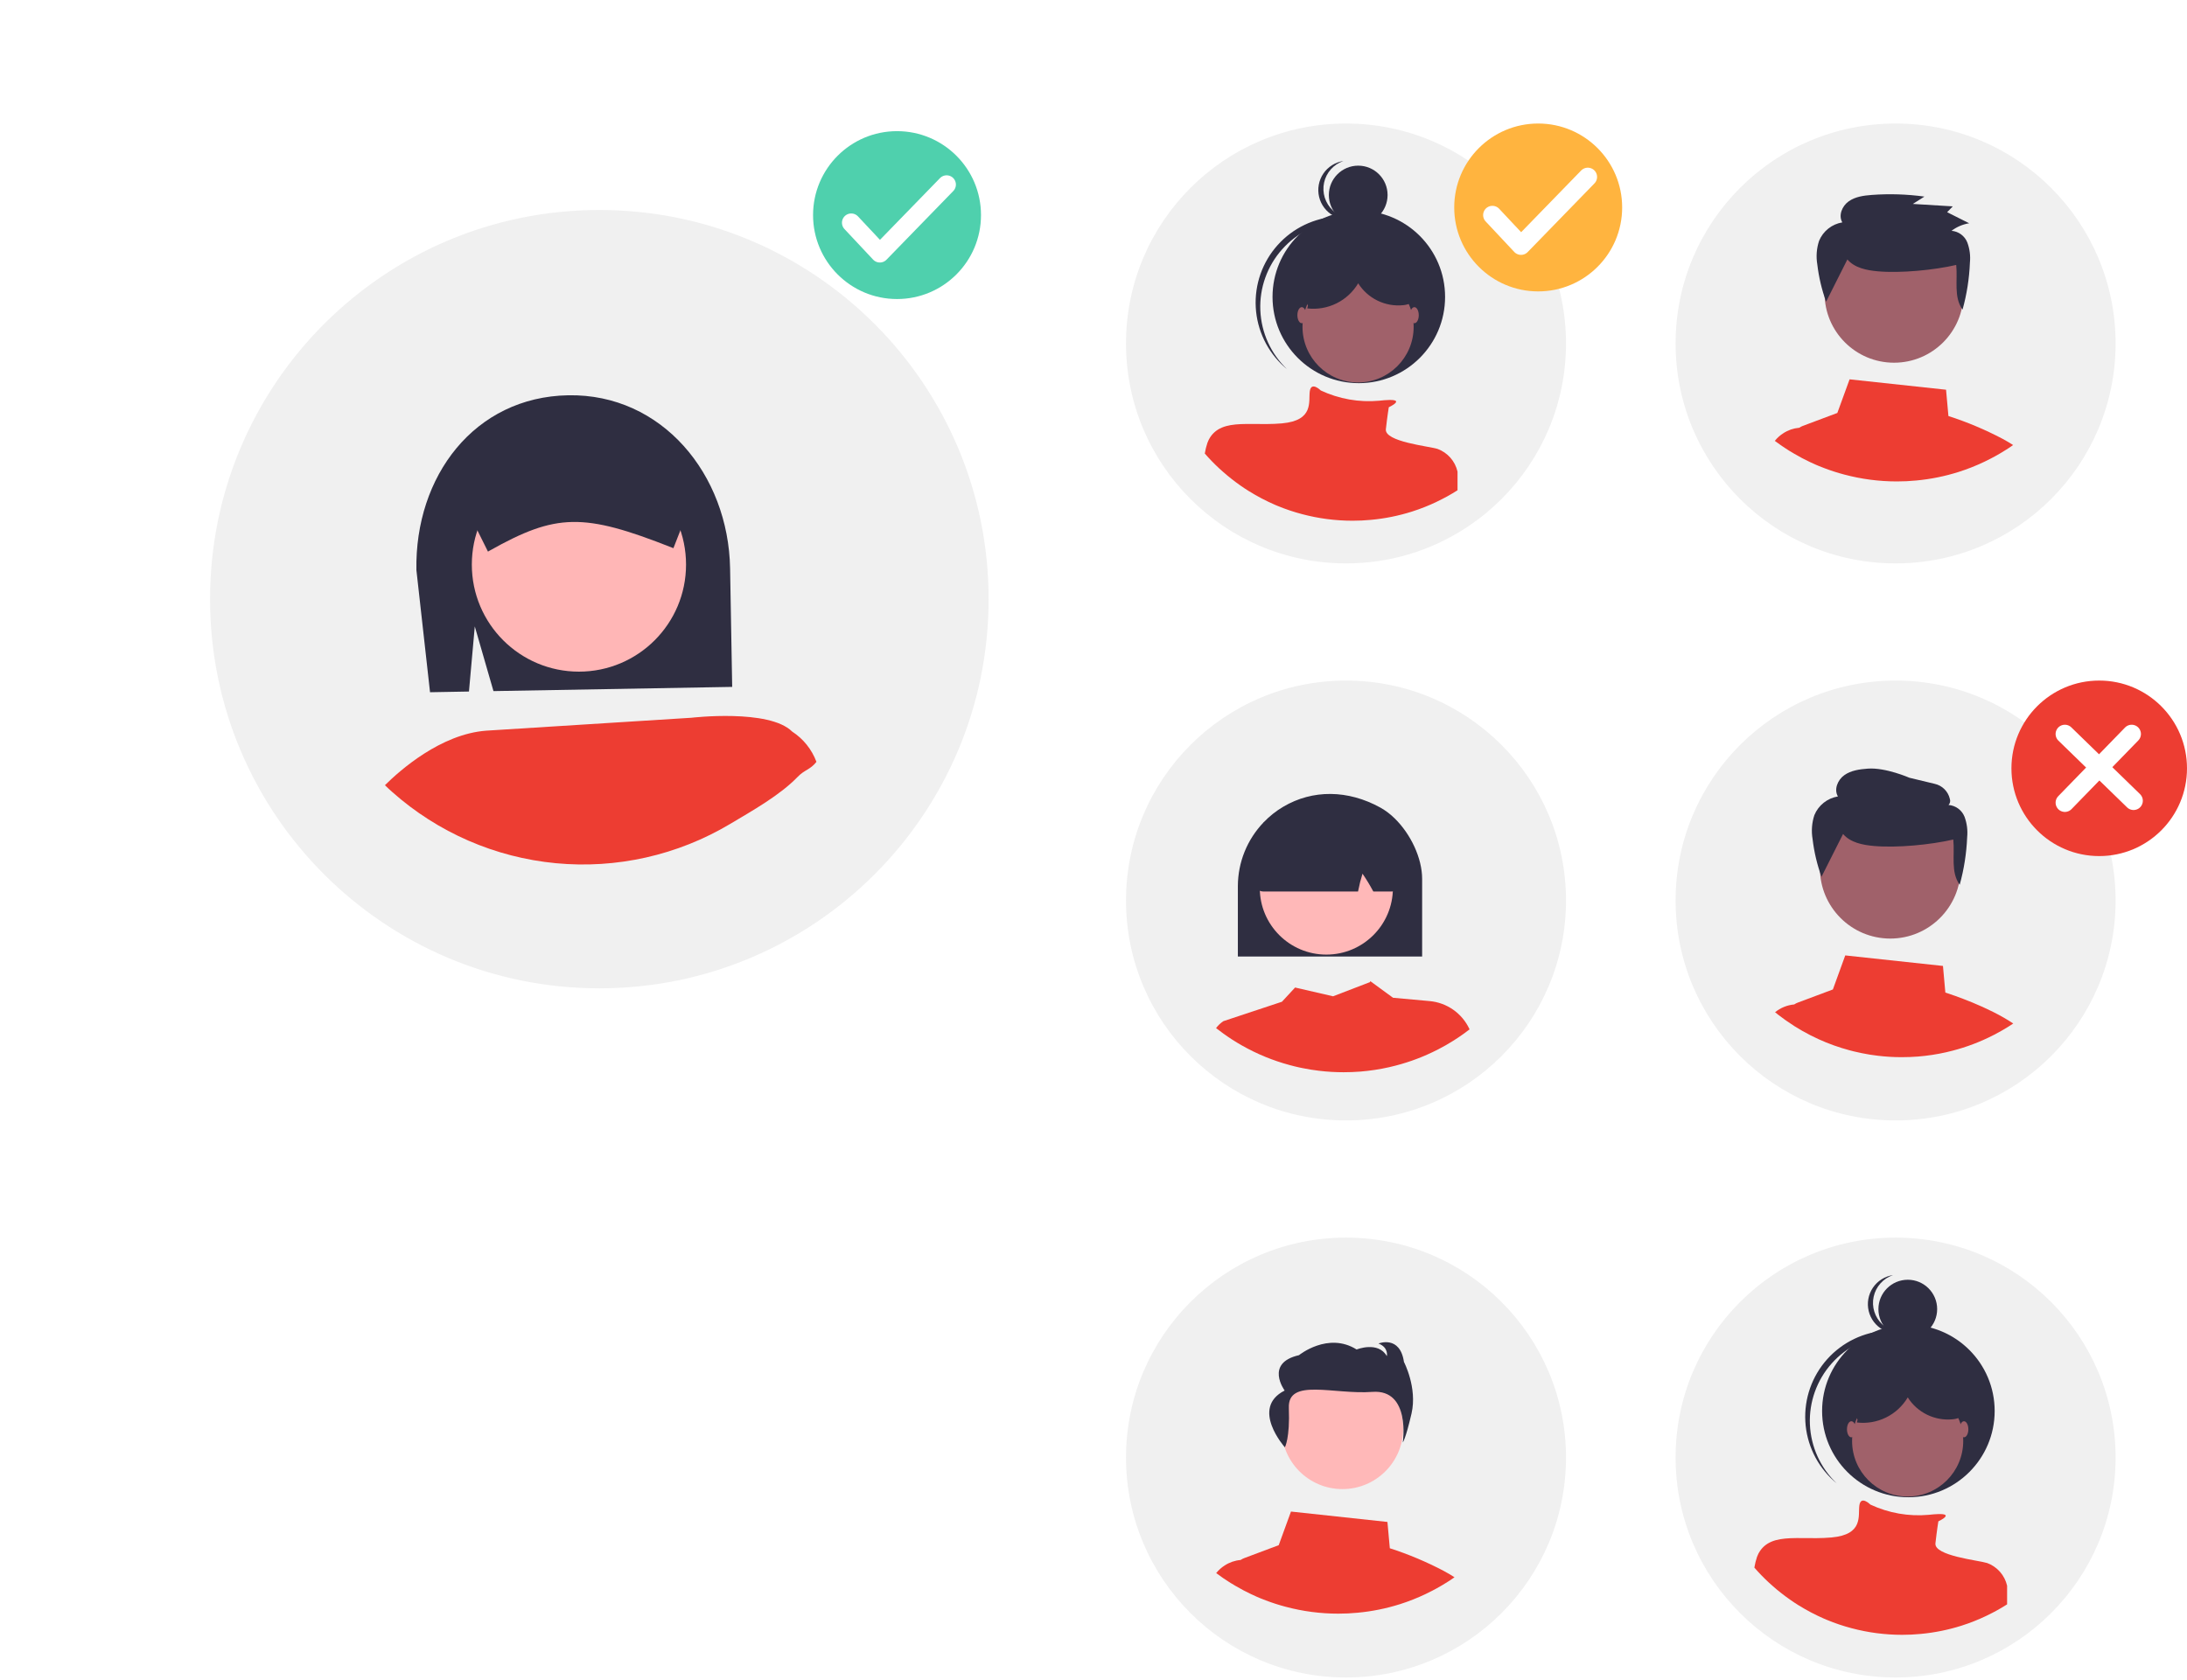 <svg width="354" height="272" viewBox="0 0 354 272" fill="none" xmlns="http://www.w3.org/2000/svg">
<path d="M306.832 91.22C326.499 91.22 342.442 75.277 342.442 55.61C342.442 35.943 326.499 20 306.832 20C287.165 20 271.222 35.943 271.222 55.61C271.222 75.277 287.165 91.22 306.832 91.22Z" fill="#F0F0F0"/>
<path d="M324.137 71.044C321.331 69.565 318.402 68.333 315.383 67.36L314.998 63.101L299.385 61.419L297.401 66.863L291.798 68.965C291.597 69.041 291.406 69.141 291.229 69.261H291.223C290.306 69.339 289.422 69.644 288.653 70.15C288.131 70.483 287.667 70.899 287.279 71.382C288.037 71.956 288.824 72.489 289.636 72.999L289.672 73.016C289.903 73.159 290.14 73.301 290.376 73.437C290.803 73.692 291.241 73.934 291.679 74.165L291.958 74.308C292.597 74.639 293.249 74.953 293.918 75.243C294.054 75.303 294.203 75.362 294.339 75.421C294.351 75.427 294.357 75.427 294.368 75.433C294.682 75.563 294.996 75.688 295.316 75.806C296.367 76.207 297.438 76.551 298.526 76.837C301.303 77.577 304.164 77.951 307.037 77.95C308.086 77.95 309.122 77.903 310.147 77.802C312.488 77.586 314.8 77.12 317.041 76.41C317.047 76.41 317.053 76.404 317.059 76.404C318.475 75.953 319.859 75.405 321.199 74.764C321.205 74.758 321.217 74.758 321.223 74.752C321.525 74.61 321.815 74.456 322.111 74.308L322.253 74.237C322.491 74.112 322.728 73.988 322.965 73.858C323.557 73.532 324.137 73.188 324.711 72.821C324.871 72.726 325.025 72.626 325.185 72.519C325.41 72.371 325.635 72.217 325.855 72.057C325.304 71.701 324.729 71.364 324.137 71.044Z" fill="#ED3D32"/>
<path d="M306.58 58.727C312.79 58.727 317.824 53.693 317.824 47.483C317.824 41.272 312.79 36.238 306.58 36.238C300.37 36.238 295.335 41.272 295.335 47.483C295.335 53.693 300.37 58.727 306.58 58.727Z" fill="#A0616A"/>
<path d="M299.029 42.006C300.193 43.383 302.163 43.772 303.98 43.931C307.671 44.255 313.037 43.73 316.644 42.897C316.901 45.392 316.199 48.082 317.669 50.134C318.357 47.65 318.758 45.094 318.862 42.518C318.972 41.413 318.828 40.297 318.44 39.256C318.233 38.734 317.884 38.281 317.432 37.948C316.98 37.615 316.444 37.415 315.885 37.372C316.722 36.736 317.704 36.317 318.742 36.15L315.172 34.356L316.088 33.415L309.624 33.019L311.497 31.83C308.679 31.442 305.828 31.352 302.992 31.561C301.674 31.658 300.297 31.844 299.23 32.607C298.163 33.37 297.546 34.887 298.208 36.007C297.379 36.144 296.598 36.489 295.939 37.012C295.281 37.534 294.767 38.216 294.446 38.993C294.039 40.228 293.941 41.543 294.16 42.825C294.403 44.88 294.881 46.901 295.584 48.849L299.029 42.006Z" fill="#2F2E41"/>
<path d="M217.872 181.413C237.539 181.413 253.482 165.47 253.482 145.803C253.482 126.136 237.539 110.193 217.872 110.193C198.205 110.193 182.262 126.136 182.262 145.803C182.262 165.47 198.205 181.413 217.872 181.413Z" fill="#F0F0F0"/>
<path d="M231.413 162.089L225.486 161.55L221.94 158.96C221.94 158.955 221.938 158.95 221.935 158.946L221.926 158.951L221.784 158.846L221.766 159.01L215.78 161.312L209.63 159.893L207.502 162.195L198.025 165.339C197.569 165.643 197.168 166.022 196.839 166.46L196.84 166.466C197.238 166.778 197.647 167.085 198.061 167.376C199 168.054 199.977 168.681 200.985 169.252C203.439 170.651 206.063 171.73 208.792 172.46C209.039 172.528 209.287 172.592 209.534 172.652C209.964 172.757 210.398 172.858 210.833 172.94C211.712 173.123 212.601 173.267 213.501 173.37C214.824 173.531 216.155 173.61 217.487 173.608C218.398 173.608 219.299 173.573 220.192 173.503C221.759 173.377 223.316 173.14 224.85 172.794C224.905 172.78 224.96 172.771 225.015 172.753C227.365 172.214 229.648 171.419 231.824 170.382C232.158 170.222 232.492 170.057 232.822 169.888C233.632 169.471 234.419 169.023 235.183 168.542C235.76 168.186 236.323 167.806 236.872 167.412C237.211 167.17 237.545 166.923 237.874 166.666L237.838 166.59C237.253 165.345 236.353 164.274 235.225 163.484C234.098 162.694 232.784 162.213 231.413 162.089Z" fill="#ED3D32"/>
<path d="M225.751 132.509C225.06 131.824 224.28 131.235 223.431 130.757C218.192 127.865 212.467 127.814 207.726 130.615C206.547 131.309 205.471 132.164 204.527 133.155C201.867 135.931 200.377 139.624 200.367 143.469V154.873H230.195V142.303C230.195 138.934 228.342 135.036 225.751 132.509Z" fill="#2F2E41"/>
<path d="M214.69 154.562C220.639 154.562 225.463 149.739 225.463 143.789C225.463 137.84 220.639 133.017 214.69 133.017C208.74 133.017 203.917 137.84 203.917 143.789C203.917 149.739 208.74 154.562 214.69 154.562Z" fill="#FFB8B8"/>
<path d="M225.742 134.011C225.72 133.781 225.639 133.562 225.506 133.373C225.374 133.185 225.195 133.034 224.987 132.935C218.246 129.787 211.409 129.869 204.678 133.182H204.554L204.513 133.352C203.186 143.575 203.373 143.799 203.456 143.891C203.586 144.039 203.747 144.156 203.927 144.234C204.093 144.307 204.272 144.344 204.453 144.344H219.82L219.857 144.17C220.035 143.255 220.264 142.35 220.543 141.461C221.156 142.354 221.719 143.28 222.232 144.234L222.296 144.344H225.284C225.341 144.344 225.398 144.339 225.454 144.33C225.762 144.293 226.047 144.145 226.254 143.914C226.337 143.827 226.529 143.616 225.742 134.011Z" fill="#2F2E41"/>
<path d="M306.832 181.413C326.499 181.413 342.442 165.47 342.442 145.803C342.442 126.136 326.499 110.193 306.832 110.193C287.165 110.193 271.222 126.136 271.222 145.803C271.222 165.47 287.165 181.413 306.832 181.413Z" fill="#F0F0F0"/>
<path d="M314.886 160.706L314.498 156.398L298.682 154.694L296.68 160.207L291.002 162.334C290.796 162.41 290.6 162.511 290.418 162.633C289.284 162.736 288.207 163.174 287.323 163.891C287.452 163.998 287.581 164.1 287.711 164.203C287.738 164.23 287.769 164.252 287.796 164.274C288.157 164.555 288.527 164.832 288.902 165.095C289 165.166 289.098 165.238 289.201 165.304C290.023 165.887 290.874 166.427 291.752 166.923C292.59 167.401 293.451 167.841 294.334 168.244C295.956 168.985 297.637 169.589 299.36 170.05C299.601 170.117 299.842 170.179 300.083 170.237C300.502 170.34 300.926 170.438 301.349 170.518C302.206 170.697 303.072 170.836 303.95 170.937C305.239 171.094 306.536 171.171 307.834 171.169C308.722 171.169 309.601 171.135 310.47 171.067C311.998 170.944 313.515 170.713 315.01 170.375C315.064 170.362 315.118 170.353 315.171 170.335C317.461 169.81 319.687 169.036 321.807 168.025C322.133 167.869 322.459 167.708 322.78 167.543C323.569 167.138 324.336 166.7 325.081 166.232C325.349 166.067 325.612 165.898 325.875 165.719C321.83 162.999 315.956 161.05 314.886 160.706Z" fill="#ED3D32"/>
<path d="M305.972 151.966C312.262 151.966 317.361 146.867 317.361 140.577C317.361 134.287 312.262 129.189 305.972 129.189C299.682 129.189 294.583 134.287 294.583 140.577C294.583 146.867 299.682 151.966 305.972 151.966Z" fill="#A0616A"/>
<path d="M298.329 135.029C299.508 136.424 301.503 136.817 303.343 136.977C307.081 137.305 312.516 136.774 316.169 135.93C316.431 138.457 315.719 141.181 317.207 143.26C317.905 140.744 318.31 138.155 318.416 135.546C318.527 134.427 318.381 133.297 317.989 132.242C317.779 131.714 317.425 131.255 316.968 130.918C316.51 130.58 315.967 130.378 315.4 130.334C315.525 130.205 315.611 130.043 315.648 129.868C315.685 129.692 315.672 129.509 315.609 129.341C315.471 128.746 315.168 128.203 314.735 127.773C314.302 127.344 313.756 127.046 313.16 126.914L309.06 125.926C309.06 125.926 305.213 124.239 302.339 124.451C301.005 124.549 299.61 124.737 298.529 125.51C297.449 126.283 296.824 127.819 297.495 128.954C296.655 129.092 295.864 129.442 295.197 129.971C294.53 130.5 294.009 131.191 293.684 131.978C293.273 133.228 293.173 134.561 293.395 135.858C293.641 137.941 294.125 139.988 294.837 141.96L298.329 135.029Z" fill="#2F2E41"/>
<path d="M217.872 91.22C237.539 91.22 253.482 75.277 253.482 55.61C253.482 35.943 237.539 20 217.872 20C198.205 20 182.262 35.943 182.262 55.61C182.262 75.277 198.205 91.22 217.872 91.22Z" fill="#F0F0F0"/>
<path d="M219.848 36.33C222.474 36.33 224.602 34.201 224.602 31.575C224.602 28.95 222.474 26.821 219.848 26.821C217.222 26.821 215.094 28.95 215.094 31.575C215.094 34.201 217.222 36.33 219.848 36.33Z" fill="#2F2E41"/>
<path d="M215.724 34.049C215.123 33.487 214.678 32.779 214.432 31.993C214.187 31.208 214.15 30.372 214.324 29.568C214.498 28.764 214.878 28.019 215.426 27.405C215.975 26.792 216.673 26.331 217.453 26.069C216.8 26.164 216.174 26.395 215.615 26.745C215.055 27.096 214.575 27.56 214.205 28.106C213.835 28.653 213.583 29.27 213.464 29.92C213.346 30.569 213.364 31.236 213.518 31.878C213.671 32.52 213.957 33.123 214.357 33.649C214.756 34.174 215.261 34.611 215.838 34.931C216.416 35.25 217.054 35.446 217.711 35.506C218.369 35.565 219.031 35.487 219.657 35.277C218.951 35.381 218.231 35.325 217.55 35.112C216.869 34.899 216.245 34.536 215.724 34.049L215.724 34.049Z" fill="#2F2E41"/>
<path d="M219.944 62.039C227.657 62.039 233.91 55.786 233.91 48.073C233.91 40.36 227.657 34.107 219.944 34.107C212.23 34.107 205.978 40.36 205.978 48.073C205.978 55.786 212.23 62.039 219.944 62.039Z" fill="#2F2E41"/>
<path d="M207.519 40.383C209.925 37.677 213.289 36.011 216.9 35.738C220.512 35.465 224.088 36.605 226.874 38.919C226.76 38.81 226.646 38.701 226.529 38.595C223.77 36.124 220.142 34.849 216.443 35.053C212.745 35.256 209.279 36.92 206.807 39.679C204.335 42.438 203.061 46.065 203.264 49.764C203.467 53.462 205.131 56.929 207.89 59.4C207.917 59.424 207.944 59.448 207.97 59.471C208.089 59.577 208.21 59.676 208.332 59.777C205.708 57.281 204.156 53.863 204.005 50.244C203.853 46.626 205.113 43.09 207.519 40.383H207.519Z" fill="#2F2E41"/>
<path d="M219.826 61.921C224.794 61.921 228.821 57.894 228.821 52.926C228.821 47.958 224.794 43.931 219.826 43.931C214.858 43.931 210.831 47.958 210.831 52.926C210.831 57.894 214.858 61.921 219.826 61.921Z" fill="#A0616A"/>
<path d="M235.923 76.362V79.38C235.37 79.733 234.812 80.064 234.243 80.377C234.015 80.502 233.787 80.622 233.559 80.741L233.423 80.809C233.138 80.952 232.859 81.1 232.568 81.237C232.563 81.242 232.551 81.242 232.546 81.248C231.257 81.865 229.927 82.392 228.565 82.825C228.559 82.825 228.554 82.831 228.548 82.831C226.393 83.513 224.171 83.962 221.92 84.169C220.934 84.266 219.938 84.312 218.93 84.312C216.167 84.312 213.417 83.953 210.747 83.241C209.385 82.883 208.05 82.432 206.75 81.891C206.738 81.886 206.732 81.886 206.721 81.88C206.59 81.823 206.448 81.766 206.317 81.709C205.673 81.43 205.047 81.128 204.432 80.809L204.164 80.673C203.509 80.326 202.866 79.961 202.234 79.568L202.2 79.551C201.226 78.945 200.287 78.285 199.387 77.575C198.925 77.222 198.481 76.852 198.048 76.465C197.821 76.271 197.593 76.066 197.377 75.867C196.545 75.098 195.756 74.285 195.013 73.43C195.112 72.836 195.256 72.252 195.446 71.681L195.452 71.676C195.486 71.578 195.526 71.483 195.571 71.391C195.603 71.309 195.639 71.229 195.679 71.152C196.699 69.244 198.544 68.771 200.833 68.669C202.126 68.612 203.555 68.675 205.064 68.657C205.861 68.652 206.687 68.623 207.513 68.549C212.723 68.077 211.778 65.002 212.011 63.344C212.245 61.739 213.691 63.128 213.788 63.219L213.794 63.225C216.742 64.605 220.004 65.177 223.246 64.882C223.805 64.814 224.363 64.774 224.921 64.757C226.39 64.74 226.071 65.161 225.564 65.508C225.318 65.67 225.061 65.815 224.796 65.941C224.796 65.941 224.562 67.365 224.323 69.495C224.095 71.533 231.276 72.239 232.682 72.683H232.688C233.491 72.979 234.207 73.47 234.772 74.112C235.337 74.755 235.732 75.528 235.923 76.362V76.362Z" fill="#ED3D32"/>
<path d="M210.714 52.334C211.106 52.334 211.424 51.751 211.424 51.032C211.424 50.313 211.106 49.73 210.714 49.73C210.321 49.73 210.003 50.313 210.003 51.032C210.003 51.751 210.321 52.334 210.714 52.334Z" fill="#A0616A"/>
<path d="M228.939 52.334C229.331 52.334 229.649 51.751 229.649 51.032C229.649 50.313 229.331 49.73 228.939 49.73C228.546 49.73 228.229 50.313 228.229 51.032C228.229 51.751 228.546 52.334 228.939 52.334Z" fill="#A0616A"/>
<path d="M229.542 46.042C229.197 44.935 228.426 44.011 227.4 43.471C226.382 42.943 225.294 42.561 224.169 42.336C222.202 41.77 220.164 41.491 218.118 41.507C216.077 41.608 213.991 42.312 212.604 43.813C211.218 45.314 210.704 47.697 211.714 49.473L211.602 49.932C213.221 50.125 214.861 49.844 216.324 49.123C217.786 48.403 219.008 47.274 219.843 45.873C220.608 47.082 221.695 48.053 222.982 48.679C224.269 49.304 225.705 49.558 227.128 49.413C227.582 49.376 228.025 49.249 228.429 49.039C228.909 48.722 229.275 48.261 229.475 47.722C229.675 47.184 229.699 46.595 229.542 46.042V46.042Z" fill="#2F2E41"/>
<path d="M306.832 271.606C326.499 271.606 342.442 255.663 342.442 235.996C342.442 216.329 326.499 200.386 306.832 200.386C287.165 200.386 271.222 216.329 271.222 235.996C271.222 255.663 287.165 271.606 306.832 271.606Z" fill="#F0F0F0"/>
<path d="M308.806 216.716C311.431 216.716 313.56 214.587 313.56 211.961C313.56 209.336 311.431 207.207 308.806 207.207C306.18 207.207 304.051 209.336 304.051 211.961C304.051 214.587 306.18 216.716 308.806 216.716Z" fill="#2F2E41"/>
<path d="M304.682 214.435C304.081 213.873 303.635 213.165 303.39 212.379C303.144 211.594 303.107 210.758 303.281 209.954C303.455 209.15 303.835 208.405 304.384 207.791C304.933 207.178 305.631 206.717 306.411 206.455C305.757 206.55 305.131 206.781 304.572 207.131C304.013 207.482 303.533 207.946 303.163 208.492C302.792 209.039 302.54 209.657 302.422 210.306C302.303 210.955 302.322 211.622 302.475 212.264C302.629 212.906 302.915 213.509 303.314 214.035C303.714 214.56 304.218 214.997 304.796 215.317C305.373 215.636 306.011 215.832 306.669 215.892C307.326 215.951 307.989 215.873 308.614 215.663C307.909 215.767 307.189 215.711 306.508 215.498C305.827 215.285 305.202 214.922 304.681 214.435L304.682 214.435Z" fill="#2F2E41"/>
<path d="M308.901 242.425C316.615 242.425 322.868 236.172 322.868 228.459C322.868 220.745 316.615 214.492 308.901 214.492C301.188 214.492 294.935 220.745 294.935 228.459C294.935 236.172 301.188 242.425 308.901 242.425Z" fill="#2F2E41"/>
<path d="M296.476 220.769C298.883 218.063 302.247 216.397 305.858 216.124C309.469 215.851 313.045 216.991 315.832 219.305C315.718 219.196 315.604 219.087 315.486 218.981C312.727 216.51 309.099 215.235 305.401 215.439C301.702 215.642 298.236 217.306 295.764 220.065C293.293 222.824 292.019 226.451 292.222 230.15C292.425 233.848 294.089 237.315 296.848 239.786C296.874 239.81 296.901 239.834 296.928 239.857C297.046 239.963 297.168 240.062 297.289 240.163C294.665 237.667 293.114 234.249 292.962 230.63C292.811 227.012 294.071 223.476 296.477 220.769H296.476Z" fill="#2F2E41"/>
<path d="M308.784 242.307C313.751 242.307 317.779 238.28 317.779 233.312C317.779 228.344 313.751 224.317 308.784 224.317C303.816 224.317 299.789 228.344 299.789 233.312C299.789 238.28 303.816 242.307 308.784 242.307Z" fill="#A0616A"/>
<path d="M324.88 256.748V259.766C324.328 260.119 323.769 260.45 323.2 260.763C322.972 260.888 322.745 261.008 322.517 261.127L322.38 261.196C322.095 261.338 321.816 261.486 321.526 261.623C321.52 261.628 321.509 261.628 321.503 261.634C320.214 262.251 318.884 262.778 317.523 263.211C317.517 263.211 317.511 263.217 317.506 263.217C315.35 263.899 313.128 264.348 310.877 264.555C309.892 264.652 308.895 264.698 307.888 264.698C305.125 264.698 302.374 264.339 299.705 263.627C298.343 263.269 297.007 262.818 295.707 262.277C295.696 262.272 295.69 262.272 295.679 262.266C295.548 262.209 295.405 262.152 295.274 262.095C294.631 261.816 294.004 261.514 293.389 261.196L293.122 261.059C292.467 260.712 291.823 260.347 291.191 259.954L291.157 259.937C290.184 259.331 289.245 258.671 288.344 257.961C287.883 257.608 287.439 257.238 287.006 256.851C286.778 256.657 286.55 256.452 286.334 256.253C285.502 255.484 284.713 254.671 283.971 253.816C284.069 253.222 284.214 252.638 284.404 252.067L284.409 252.062C284.443 251.964 284.483 251.869 284.529 251.777C284.56 251.695 284.596 251.615 284.637 251.538C285.656 249.63 287.501 249.157 289.791 249.055C291.083 248.998 292.512 249.061 294.022 249.044C294.819 249.038 295.644 249.009 296.47 248.935C301.681 248.463 300.735 245.388 300.969 243.731C301.202 242.125 302.649 243.514 302.746 243.605L302.751 243.611C305.7 244.991 308.962 245.563 312.204 245.268C312.762 245.2 313.32 245.16 313.878 245.143C315.347 245.126 315.028 245.547 314.522 245.895C314.276 246.056 314.019 246.201 313.753 246.327C313.753 246.327 313.519 247.751 313.28 249.881C313.053 251.919 320.233 252.625 321.64 253.07H321.646C322.448 253.365 323.165 253.856 323.73 254.498C324.295 255.141 324.69 255.914 324.88 256.748V256.748Z" fill="#ED3D32"/>
<path d="M299.671 232.72C300.063 232.72 300.381 232.137 300.381 231.418C300.381 230.699 300.063 230.117 299.671 230.117C299.279 230.117 298.961 230.699 298.961 231.418C298.961 232.137 299.279 232.72 299.671 232.72Z" fill="#A0616A"/>
<path d="M317.899 232.72C318.291 232.72 318.609 232.137 318.609 231.418C318.609 230.699 318.291 230.117 317.899 230.117C317.506 230.117 317.188 230.699 317.188 231.418C317.188 232.137 317.506 232.72 317.899 232.72Z" fill="#A0616A"/>
<path d="M318.5 226.428C318.154 225.322 317.384 224.397 316.358 223.857C315.339 223.329 314.252 222.947 313.127 222.722C311.16 222.156 309.122 221.877 307.075 221.893C305.035 221.994 302.948 222.698 301.562 224.199C300.175 225.7 299.661 228.083 300.671 229.859L300.559 230.318C302.178 230.511 303.818 230.23 305.281 229.509C306.744 228.789 307.966 227.66 308.8 226.259C309.566 227.468 310.653 228.44 311.94 229.065C313.226 229.69 314.662 229.944 316.086 229.799C316.54 229.762 316.982 229.635 317.387 229.425C317.866 229.108 318.233 228.647 318.433 228.108C318.633 227.57 318.656 226.981 318.5 226.428V226.428Z" fill="#2F2E41"/>
<g filter="url(#filter0_d)">
<path d="M97.012 146.023C131.812 146.023 160.023 117.812 160.023 83.012C160.023 48.211 131.812 20 97.012 20C62.211 20 34 48.211 34 83.012C34 117.812 62.211 146.023 97.012 146.023Z" fill="#F0F0F0"/>
<path d="M76.852 87.424L79.875 97.898L118.516 97.217L118.177 78.025C117.909 62.834 107.174 49.732 91.983 50C76.792 50.268 67.133 63.111 67.401 78.302L69.608 98.08L75.908 97.968L76.852 87.424Z" fill="#2F2E41"/>
<path d="M93.71 94.748C103.285 94.748 111.047 86.986 111.047 77.411C111.047 67.836 103.285 60.074 93.71 60.074C84.135 60.074 76.373 67.836 76.373 77.411C76.373 86.986 84.135 94.748 93.71 94.748Z" fill="#FFB6B6"/>
<path d="M112.69 65.237C112.667 63.91 112.252 62.619 111.496 61.527C111.416 61.415 111.336 61.311 111.256 61.207C110.613 60.387 109.79 59.727 108.85 59.278C107.911 58.829 106.88 58.603 105.838 58.618L93.377 58.843L80.924 59.059C79.141 59.095 77.443 59.836 76.204 61.12C74.965 62.404 74.285 64.126 74.313 65.911L77.278 71.881L78.985 75.311L79.266 75.15C90.044 69.092 94.451 69.012 108.716 74.645L109.004 74.757L110.134 71.865L112.698 65.302L112.69 65.237Z" fill="#2F2E41"/>
<path d="M128.22 104.448C124.501 100.738 111.92 102.212 111.92 102.212L78.712 104.304C71.347 104.848 64.712 110.746 62.308 113.134C62.692 113.511 63.085 113.88 63.487 114.232C70.866 120.791 80.142 124.83 89.971 125.764C99.8 126.697 109.671 124.477 118.154 119.425C121.712 117.301 126.264 114.755 129.117 111.782C130.247 110.612 131.151 110.636 132.153 109.354C131.403 107.338 130.024 105.618 128.22 104.448V104.448Z" fill="#ED3D32"/>
</g>
<circle cx="145.198" cy="34.826" r="13.591" fill="#4FD0AD"/>
<path d="M137.784 36.062L142.417 41.004L153.228 29.884" stroke="white" stroke-width="3" stroke-linecap="round" stroke-linejoin="round"/>
<circle cx="248.98" cy="33.591" r="13.591" fill="#FFB43F"/>
<path d="M241.568 34.826L246.202 39.768L257.012 28.649" stroke="white" stroke-width="3" stroke-linecap="round" stroke-linejoin="round"/>
<circle cx="339.791" cy="124.401" r="14.209" fill="#ED3D32"/>
<path d="M334.232 129.961L345.043 118.842" stroke="white" stroke-width="3" stroke-linecap="round" stroke-linejoin="round"/>
<path d="M334.23 118.842L345.35 129.652" stroke="white" stroke-width="3" stroke-linecap="round" stroke-linejoin="round"/>
<path d="M217.872 271.606C237.539 271.606 253.482 255.663 253.482 235.996C253.482 216.329 237.539 200.386 217.872 200.386C198.205 200.386 182.262 216.329 182.262 235.996C182.262 255.663 198.205 271.606 217.872 271.606Z" fill="#F0F0F0"/>
<path d="M217.29 241.104C222.727 241.104 227.134 236.697 227.134 231.259C227.134 225.822 222.727 221.415 217.29 221.415C211.852 221.415 207.445 225.822 207.445 231.259C207.445 236.697 211.852 241.104 217.29 241.104Z" fill="#FFB8B8"/>
<path d="M207.977 234.34C207.977 234.34 208.813 232.871 208.619 227.964C208.424 223.057 215.897 225.832 222.141 225.364C228.385 224.896 227.063 233.557 227.063 233.557C227.063 233.557 227.513 233.042 228.478 228.862C229.442 224.682 227.252 220.517 227.252 220.517C226.607 216.124 223.132 217.532 223.132 217.532C224.806 218.184 224.484 219.577 224.484 219.577C223.067 217.093 219.591 218.501 219.591 218.501C214.956 215.592 210.258 219.422 210.258 219.422C204.658 220.693 207.942 225.147 207.942 225.147C202.31 227.993 207.977 234.34 207.977 234.34Z" fill="#2F2E41"/>
<path d="M233.717 254.365C230.911 252.886 227.982 251.653 224.963 250.681L224.578 246.422L208.965 244.74L206.981 250.183L201.378 252.286C201.177 252.362 200.986 252.461 200.809 252.582H200.803C199.886 252.66 199.002 252.965 198.233 253.47C197.711 253.803 197.247 254.22 196.859 254.702C197.617 255.277 198.404 255.81 199.216 256.319L199.252 256.337C199.483 256.479 199.72 256.621 199.956 256.758C200.383 257.012 200.821 257.255 201.259 257.486L201.538 257.628C202.177 257.96 202.829 258.274 203.498 258.564C203.635 258.623 203.783 258.683 203.919 258.742C203.931 258.748 203.937 258.748 203.948 258.754C204.262 258.884 204.576 259.008 204.896 259.127C205.947 259.528 207.018 259.872 208.106 260.157C210.883 260.897 213.744 261.272 216.617 261.271C217.666 261.271 218.702 261.223 219.727 261.123C222.069 260.907 224.38 260.44 226.621 259.731C226.627 259.731 226.634 259.725 226.639 259.725C228.055 259.274 229.439 258.726 230.779 258.084C230.785 258.078 230.797 258.078 230.803 258.072C231.105 257.93 231.395 257.776 231.691 257.628L231.834 257.557C232.071 257.433 232.308 257.308 232.545 257.178C233.137 256.852 233.717 256.509 234.291 256.142C234.451 256.047 234.606 255.946 234.765 255.84C234.99 255.691 235.215 255.537 235.435 255.378C234.884 255.022 234.31 254.685 233.717 254.365Z" fill="#ED3D32"/>
<defs>
<filter id="filter0_d" x="0" y="0" width="194.023" height="194.023" filterUnits="userSpaceOnUse" color-interpolation-filters="sRGB">
<feFlood flood-opacity="0" result="BackgroundImageFix"/>
<feColorMatrix in="SourceAlpha" type="matrix" values="0 0 0 0 0 0 0 0 0 0 0 0 0 0 0 0 0 0 127 0" result="hardAlpha"/>
<feOffset dy="14"/>
<feGaussianBlur stdDeviation="17"/>
<feColorMatrix type="matrix" values="0 0 0 0 0 0 0 0 0 0 0 0 0 0 0 0 0 0 0.15 0"/>
<feBlend mode="normal" in2="BackgroundImageFix" result="effect1_dropShadow"/>
<feBlend mode="normal" in="SourceGraphic" in2="effect1_dropShadow" result="shape"/>
</filter>
</defs>
</svg>
